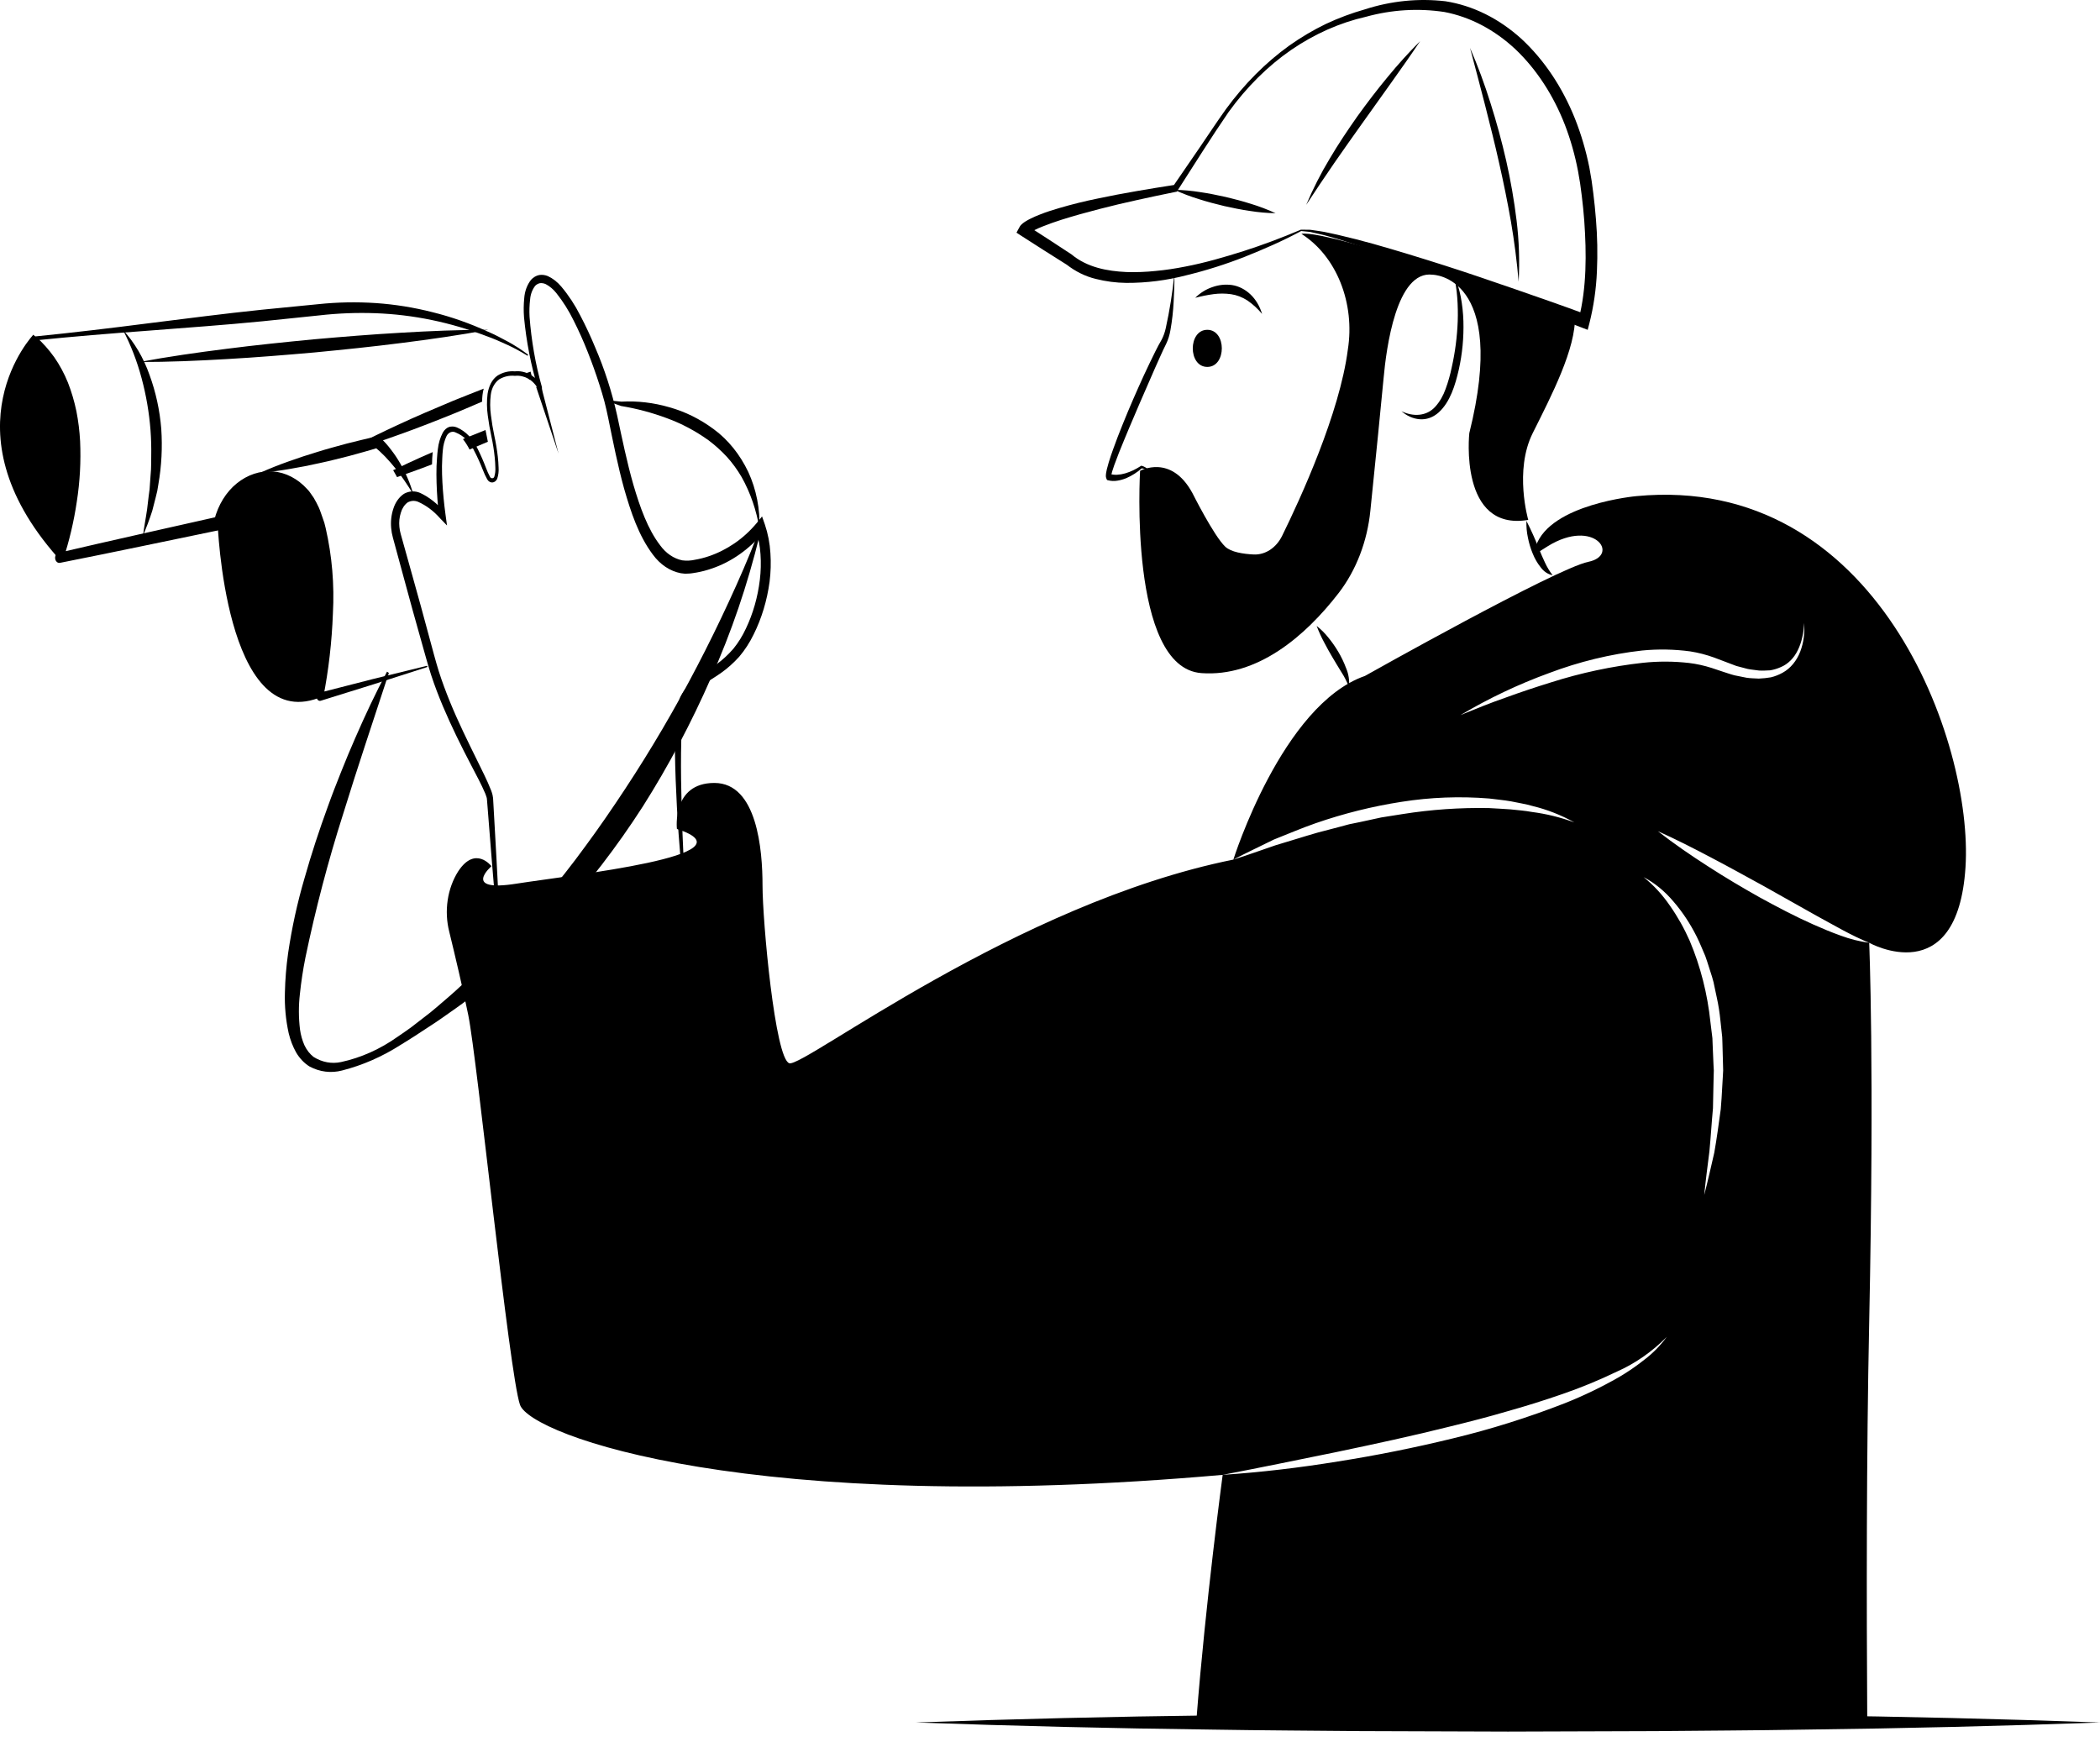 <svg width="188" height="156" viewBox="0 0 188 156" fill="none" xmlns="http://www.w3.org/2000/svg">
<path d="M47.228 31.842L47.224 31.843C47.217 31.843 47.209 31.841 47.203 31.837L47.2 31.835C46.618 31.473 46.021 31.151 45.411 30.87C44.806 30.588 44.179 30.316 43.569 30.097L43.619 30.105L43.61 30.106C43.595 30.106 43.58 30.104 43.565 30.099L43.553 30.094C40.332 28.855 36.987 28.165 33.612 28.042C31.93 27.981 30.247 28.047 28.571 28.239L23.494 28.765C20.107 29.099 16.714 29.339 13.323 29.603C9.931 29.855 6.541 30.128 3.155 30.474L3.228 30.156C3.827 30.69 4.375 31.304 4.862 31.989C5.343 32.681 5.753 33.443 6.083 34.258C6.403 35.078 6.656 35.935 6.839 36.815C7.013 37.698 7.124 38.597 7.172 39.503C7.254 41.313 7.155 43.129 6.876 44.91C6.613 46.698 6.199 48.449 5.641 50.133L5.238 49.497C7.62 48.945 10.002 48.389 12.387 47.858L19.54 46.249L19.149 46.681L19.201 46.492L19.185 46.544C19.532 45.202 20.244 44.047 21.204 43.273C22.157 42.502 23.288 42.128 24.429 42.206C25.575 42.297 26.662 42.86 27.513 43.804C27.624 43.913 27.724 44.038 27.812 44.176L28.088 44.574C28.254 44.854 28.407 45.146 28.546 45.447C28.678 45.746 28.768 46.054 28.881 46.357C28.933 46.51 28.99 46.66 29.038 46.814L29.156 47.284C29.726 49.769 29.944 52.355 29.803 54.931C29.71 57.471 29.419 59.995 28.934 62.468L28.577 62.029L33.386 60.796L38.204 59.615C38.216 59.612 38.229 59.615 38.239 59.624C38.249 59.632 38.257 59.645 38.26 59.66C38.262 59.674 38.26 59.69 38.254 59.703C38.247 59.716 38.237 59.725 38.225 59.729L33.473 61.257L28.712 62.74C28.664 62.755 28.614 62.755 28.566 62.74C28.518 62.725 28.474 62.695 28.438 62.654C28.402 62.612 28.375 62.56 28.36 62.503C28.345 62.445 28.341 62.384 28.351 62.324L28.354 62.3C28.739 59.86 28.958 57.385 29.011 54.9C29.097 52.447 28.842 49.995 28.258 47.647L28.145 47.218C28.1 47.08 28.047 46.947 27.999 46.81C27.896 46.544 27.81 46.257 27.696 46.007C27.566 45.775 27.465 45.517 27.317 45.303L27.092 44.987C27.023 44.877 26.941 44.778 26.85 44.693C26.161 43.949 25.287 43.511 24.37 43.45C23.448 43.386 22.534 43.686 21.762 44.307C20.994 44.928 20.419 45.849 20.13 46.921L20.115 46.972C20.112 46.987 20.108 47.001 20.104 47.015L20.072 47.104C20.039 47.193 19.99 47.27 19.927 47.33C19.864 47.39 19.791 47.43 19.713 47.447L12.542 48.935C10.153 49.437 7.76 49.913 5.367 50.394C5.301 50.407 5.233 50.398 5.17 50.368C5.108 50.338 5.053 50.288 5.011 50.223C4.97 50.157 4.944 50.08 4.936 49.998C4.927 49.916 4.937 49.833 4.964 49.758C5.533 48.148 5.976 46.475 6.288 44.763C6.613 43.049 6.759 41.29 6.723 39.531C6.699 38.653 6.614 37.78 6.469 36.921C6.315 36.065 6.084 35.233 5.779 34.439C5.469 33.65 5.08 32.91 4.623 32.237C4.158 31.568 3.634 30.966 3.059 30.441L3.055 30.437C3.033 30.416 3.016 30.386 3.007 30.352C2.998 30.319 2.998 30.282 3.006 30.248C3.014 30.214 3.031 30.184 3.053 30.162C3.076 30.14 3.103 30.126 3.132 30.123C6.518 29.786 9.9 29.379 13.279 28.946C16.66 28.526 20.039 28.082 23.424 27.732L28.504 27.232C30.213 27.053 31.931 27.021 33.645 27.135C35.357 27.252 37.06 27.526 38.74 27.956C40.417 28.372 42.065 28.951 43.667 29.689L43.61 29.677L43.619 29.678L43.632 29.678C43.645 29.679 43.657 29.681 43.669 29.686C44.304 29.965 44.898 30.273 45.502 30.605C46.103 30.933 46.686 31.311 47.247 31.733L47.224 31.726L47.228 31.726C47.24 31.727 47.252 31.733 47.261 31.744C47.269 31.755 47.274 31.769 47.274 31.784C47.274 31.799 47.269 31.814 47.261 31.825C47.252 31.835 47.24 31.842 47.228 31.842ZM67.993 47.354C67.723 45.692 67.179 44.115 66.397 42.719C66.006 42.049 65.557 41.434 65.057 40.885C64.551 40.343 64.008 39.854 63.435 39.423C62.257 38.579 61.001 37.913 59.693 37.438C58.367 36.946 57.011 36.584 55.638 36.356L55.611 36.352C55.142 36.192 54.674 36.021 54.208 35.839C54.697 35.868 55.184 35.911 55.669 35.964L55.642 35.96C57.076 35.883 58.512 36.051 59.908 36.458C61.326 36.849 62.683 37.522 63.925 38.448C65.191 39.383 66.245 40.693 66.99 42.257C67.706 43.808 68.054 45.574 67.993 47.354Z" fill="black"/>
<path d="M23.29 42.331C24.134 41.946 24.988 41.611 25.847 41.308C26.706 41 27.569 40.715 28.437 40.455C29.302 40.18 30.177 39.956 31.048 39.714C31.924 39.498 32.798 39.272 33.681 39.09L33.885 39.048L34.013 39.163C34.375 39.492 34.709 39.862 35.01 40.267C35.309 40.652 35.584 41.063 35.832 41.495C36.081 41.923 36.304 42.37 36.5 42.833C36.698 43.292 36.865 43.768 37 44.257C36.747 43.84 36.487 43.437 36.219 43.047C35.947 42.658 35.673 42.27 35.387 41.917C35.095 41.56 34.797 41.214 34.486 40.888C34.183 40.575 33.866 40.28 33.535 40.007L33.867 40.081C33.002 40.354 32.129 40.583 31.258 40.825C30.381 41.041 29.509 41.276 28.627 41.459C27.747 41.658 26.863 41.832 25.974 41.98C25.087 42.135 24.193 42.258 23.29 42.331ZM11 29.529C12.035 30.656 12.849 32.034 13.386 33.568C13.948 35.102 14.303 36.73 14.437 38.393C14.549 40.051 14.463 41.721 14.18 43.351C14.146 43.554 14.12 43.758 14.079 43.958L13.934 44.554L13.631 45.734C13.386 46.504 13.099 47.254 12.798 47.986C12.896 47.169 13.058 46.387 13.17 45.594L13.312 44.404L13.391 43.814C13.412 43.617 13.418 43.417 13.432 43.219C13.456 42.822 13.483 42.428 13.518 42.035C13.543 41.641 13.53 41.245 13.538 40.851C13.553 40.065 13.531 39.279 13.473 38.495C13.35 36.929 13.085 35.383 12.682 33.883C12.277 32.355 11.712 30.893 11 29.529Z" fill="black"/>
<path d="M36.597 41.435C37.306 41.106 38.021 40.783 38.739 40.476C38.7 40.84 38.679 41.207 38.677 41.575C38.061 41.815 37.441 42.044 36.817 42.267C36.395 42.417 35.972 42.568 35.546 42.718C35.487 42.607 35.429 42.501 35.37 42.401C35.312 42.294 35.249 42.194 35.195 42.099C35.662 41.871 36.13 41.653 36.597 41.435ZM43.676 39.55C43.128 39.784 42.589 40.018 42.041 40.247H42.037C41.866 39.911 41.667 39.599 41.444 39.316L41.646 39.232C42.252 38.986 42.859 38.741 43.465 38.501C43.537 38.88 43.613 39.232 43.676 39.55ZM40.59 35.873C41.493 35.511 42.396 35.148 43.303 34.797C43.205 35.171 43.158 35.563 43.164 35.957C42.405 36.292 41.637 36.61 40.873 36.933C39.18 37.62 37.477 38.294 35.761 38.903C34.966 39.193 34.167 39.47 33.362 39.734C32.437 40.041 31.512 40.331 30.573 40.582C30.946 40.375 31.319 40.169 31.696 39.968C31.701 39.968 31.701 39.968 31.705 39.963C32.972 39.293 34.256 38.674 35.541 38.077C37.212 37.296 38.901 36.582 40.59 35.873ZM47.656 33.898C47.58 33.938 47.504 33.977 47.427 34.01C47.231 33.806 47.009 33.642 46.771 33.525C47.014 33.441 47.256 33.357 47.499 33.274C47.557 33.508 47.611 33.72 47.656 33.898ZM5.144 49.885C-4.997 38.389 2.985 29.968 2.985 29.968C10.073 36.342 5.144 49.885 5.144 49.885ZM28.502 62.499C20.133 65.599 19.478 46.746 19.478 46.746C19.488 46.707 19.498 46.669 19.508 46.63C20.766 41.83 26.159 41.209 28.02 45.698C30.541 51.78 28.502 62.499 28.502 62.499ZM34.814 60.247C33.428 64.489 32.01 68.687 30.705 72.923C29.371 77.107 28.248 81.39 27.34 85.747C27.126 86.816 26.962 87.9 26.848 88.992C26.724 90.05 26.728 91.125 26.859 92.181C26.928 92.678 27.064 93.157 27.261 93.598C27.461 94.017 27.74 94.37 28.072 94.629C28.832 95.107 29.695 95.268 30.534 95.087C32.316 94.703 34.03 93.936 35.6 92.821C35.998 92.547 36.398 92.276 36.791 91.99L37.955 91.09C38.741 90.512 39.477 89.834 40.23 89.198C40.981 88.556 41.695 87.848 42.427 87.179L43.49 86.115C43.844 85.76 44.208 85.423 44.549 85.049C45.236 84.308 45.95 83.614 46.617 82.848L47.635 81.726L48.626 80.569C49.943 79.019 51.209 77.409 52.425 75.738C53.65 74.079 54.825 72.365 55.973 70.622C58.274 67.128 60.417 63.478 62.391 59.688C63.382 57.79 64.332 55.856 65.242 53.886C66.154 51.919 67.026 49.915 67.821 47.86L68 47.939C66.925 52.35 65.476 56.606 63.677 60.636C61.902 64.698 59.853 68.566 57.552 72.198C55.227 75.816 52.644 79.169 49.837 82.215L48.783 83.352L47.7 84.446C46.982 85.182 46.231 85.867 45.481 86.548C44.729 87.227 43.948 87.857 43.174 88.494C42.378 89.09 41.602 89.722 40.792 90.285C39.983 90.85 39.185 91.432 38.36 91.955C37.542 92.492 36.727 93.033 35.891 93.535C34.227 94.603 32.452 95.38 30.617 95.845C29.638 96.101 28.619 95.974 27.701 95.48C27.227 95.184 26.817 94.752 26.506 94.22C26.213 93.693 25.989 93.112 25.843 92.498C25.584 91.32 25.47 90.101 25.505 88.881C25.531 87.698 25.627 86.52 25.791 85.354C26.127 83.064 26.619 80.813 27.262 78.627C27.878 76.445 28.582 74.312 29.347 72.218C29.721 71.167 30.128 70.135 30.538 69.106C30.945 68.075 31.373 67.058 31.814 66.05C32.694 64.033 33.62 62.049 34.647 60.136L34.814 60.247ZM12.487 32.411C15.074 31.927 17.668 31.56 20.265 31.233C22.86 30.899 25.46 30.634 28.061 30.383C30.663 30.153 33.267 29.938 35.874 29.791C38.48 29.637 41.09 29.525 43.706 29.529C41.119 30.014 38.525 30.382 35.929 30.709C33.333 31.042 30.733 31.308 28.132 31.558C25.529 31.786 22.926 32.001 20.319 32.148C17.712 32.301 15.103 32.414 12.487 32.411Z" fill="black"/>
<path d="M44.815 86.13C44.449 82.075 44.097 78.014 43.782 73.948L43.662 72.423L43.601 71.661C43.595 71.602 43.594 71.525 43.584 71.48C43.573 71.444 43.564 71.406 43.557 71.369C43.527 71.267 43.492 71.167 43.453 71.07C43.093 70.216 42.62 69.362 42.181 68.51C41.286 66.803 40.422 65.054 39.65 63.233C39.268 62.319 38.908 61.388 38.594 60.426C38.283 59.453 38.022 58.483 37.752 57.526C37.209 55.604 36.672 53.68 36.154 51.747L35.368 48.852L35.172 48.129C35.095 47.855 35.044 47.571 35.019 47.282C34.964 46.696 35.03 46.101 35.211 45.555C35.391 44.974 35.733 44.495 36.174 44.205C36.63 43.955 37.144 43.929 37.615 44.133C38.424 44.512 39.162 45.095 39.784 45.845L39.299 46.186C39.187 45.201 39.114 44.21 39.083 43.217C39.068 42.721 39.065 42.219 39.081 41.723C39.115 41.222 39.131 40.714 39.198 40.217C39.256 39.688 39.407 39.182 39.641 38.735C39.78 38.483 39.985 38.301 40.22 38.22C40.447 38.162 40.681 38.178 40.901 38.267C41.694 38.604 42.359 39.296 42.77 40.209L42.629 40.113H42.633L42.725 40.113L42.773 40.207C43.044 40.75 43.29 41.313 43.508 41.893C43.61 42.168 43.729 42.433 43.864 42.685C43.948 42.809 43.947 42.807 44.066 42.816C44.103 42.82 44.141 42.811 44.173 42.788C44.206 42.765 44.233 42.73 44.249 42.688C44.331 42.424 44.364 42.14 44.346 41.857C44.339 41.547 44.32 41.237 44.287 40.93C44.224 40.308 44.126 39.693 43.994 39.089C43.86 38.473 43.752 37.849 43.67 37.219C43.577 36.575 43.57 35.916 43.649 35.269C43.698 34.934 43.798 34.613 43.943 34.324C44.095 34.031 44.302 33.791 44.546 33.623C45.029 33.327 45.566 33.198 46.102 33.248L46.074 33.249C46.303 33.222 46.533 33.231 46.759 33.278C46.984 33.323 47.203 33.401 47.413 33.509C47.837 33.731 48.206 34.094 48.477 34.559L48.46 34.534C48.495 34.581 48.516 34.642 48.518 34.706L48.515 35.648L48.169 34.81L48.165 34.799L48.161 34.789L48.153 34.762C47.535 32.713 47.118 30.576 46.912 28.401C46.869 27.837 46.875 27.27 46.931 26.708C46.973 26.081 47.19 25.493 47.544 25.047C47.751 24.823 48.004 24.676 48.274 24.623C48.536 24.584 48.801 24.618 49.051 24.722C49.498 24.931 49.907 25.252 50.253 25.664C50.902 26.435 51.472 27.304 51.951 28.25C52.434 29.169 52.877 30.119 53.28 31.096C54.118 33.035 54.779 35.085 55.252 37.208C55.702 39.31 56.127 41.393 56.704 43.403C57.286 45.388 57.988 47.385 59.106 48.833C59.624 49.543 60.319 50.014 61.078 50.169C61.468 50.22 61.861 50.2 62.247 50.11C62.657 50.039 63.063 49.935 63.463 49.798C64.265 49.527 65.037 49.137 65.766 48.638C66.486 48.146 67.151 47.538 67.744 46.829L68.221 46.237L68.475 46.961C68.75 47.775 68.917 48.639 68.97 49.52C69.027 50.374 69.003 51.234 68.897 52.081C68.672 53.756 68.188 55.36 67.469 56.803C67.113 57.535 66.679 58.205 66.18 58.793C65.672 59.357 65.118 59.851 64.526 60.267C63.943 60.677 63.346 61.017 62.799 61.398C62.265 61.722 61.808 62.215 61.474 62.828C61.195 63.493 61.048 64.231 61.044 64.981C61.001 65.78 60.977 66.585 60.969 67.393C60.953 69.008 60.978 70.629 61.024 72.249C61.074 73.869 61.124 75.49 61.208 77.109C61.3 78.725 61.372 80.352 61.589 81.944L61.503 81.969C61.226 80.371 61.097 78.752 60.947 77.137C60.81 75.519 60.685 73.9 60.6 72.276C60.514 70.653 60.449 69.026 60.425 67.394C60.412 66.578 60.417 65.758 60.44 64.936C60.429 64.058 60.587 63.19 60.903 62.405C61.286 61.657 61.819 61.047 62.45 60.639C63.032 60.216 63.614 59.869 64.158 59.468C64.693 59.076 65.193 58.613 65.65 58.088C66.089 57.55 66.468 56.941 66.776 56.277C67.415 54.938 67.838 53.457 68.023 51.916C68.116 51.156 68.136 50.386 68.082 49.621C68.035 48.88 67.896 48.152 67.671 47.464L68.401 47.596C67.084 49.178 65.469 50.317 63.705 50.908C63.269 51.06 62.826 51.176 62.378 51.256C62.15 51.286 61.94 51.34 61.696 51.351L61.328 51.365C61.206 51.356 61.082 51.338 60.96 51.324C59.991 51.144 59.102 50.552 58.442 49.648C57.156 47.931 56.471 45.828 55.878 43.767C55.301 41.688 54.887 39.56 54.459 37.472C54.349 36.952 54.241 36.434 54.109 35.943C53.975 35.442 53.823 34.944 53.665 34.448C53.348 33.456 52.998 32.476 52.617 31.518C52.24 30.56 51.823 29.627 51.367 28.724C50.93 27.828 50.41 27 49.818 26.255C49.544 25.906 49.217 25.629 48.856 25.439C48.696 25.366 48.525 25.336 48.354 25.351C48.194 25.377 48.042 25.459 47.916 25.586C47.655 25.916 47.493 26.348 47.458 26.81C47.396 27.323 47.379 27.842 47.408 28.359C47.569 30.497 47.937 32.603 48.506 34.63L48.494 34.593L48.499 34.604L48.15 34.708C48.15 34.736 48.154 34.764 48.162 34.79C48.17 34.815 48.183 34.839 48.199 34.858L48.182 34.833C47.956 34.423 47.644 34.099 47.28 33.895C46.914 33.695 46.515 33.609 46.117 33.648L46.099 33.65L46.089 33.649C45.611 33.597 45.13 33.704 44.696 33.959C44.494 34.103 44.321 34.302 44.19 34.541C44.058 34.78 43.972 35.054 43.937 35.341C43.861 35.947 43.864 36.564 43.948 37.169C44.024 37.789 44.126 38.404 44.254 39.011C44.389 39.627 44.493 40.253 44.566 40.886C44.602 41.205 44.626 41.526 44.635 41.849C44.661 42.199 44.618 42.551 44.508 42.874C44.463 42.968 44.4 43.047 44.325 43.103C44.249 43.159 44.164 43.191 44.077 43.196C43.989 43.201 43.902 43.179 43.823 43.131C43.743 43.084 43.675 43.013 43.623 42.924C43.472 42.655 43.339 42.37 43.226 42.072C43.007 41.51 42.763 40.964 42.493 40.438L42.633 40.532L42.629 40.532L42.538 40.532L42.488 40.436C42.121 39.619 41.519 39.008 40.805 38.727C40.66 38.648 40.497 38.636 40.345 38.694C40.194 38.751 40.063 38.874 39.977 39.04C39.794 39.428 39.68 39.861 39.644 40.309C39.591 40.782 39.589 41.258 39.568 41.734C39.564 42.219 39.578 42.699 39.605 43.182C39.659 44.148 39.752 45.11 39.883 46.064L40.018 47.047L39.397 46.405C38.827 45.754 38.158 45.252 37.431 44.929C37.121 44.799 36.783 44.82 36.485 44.988C36.206 45.198 35.994 45.523 35.884 45.906C35.755 46.309 35.711 46.747 35.755 47.178C35.775 47.397 35.816 47.612 35.876 47.819L36.078 48.541L36.886 51.431C37.431 53.355 37.956 55.287 38.475 57.221C38.739 58.191 38.99 59.159 39.276 60.084C39.571 61.014 39.913 61.926 40.278 62.825C41.012 64.623 41.864 66.349 42.719 68.083C43.142 68.961 43.586 69.801 43.966 70.765C44.016 70.897 44.059 71.033 44.094 71.172C44.111 71.258 44.126 71.346 44.138 71.433C44.148 71.513 44.147 71.564 44.152 71.632L44.195 72.393L44.281 73.917C44.517 77.98 44.717 82.047 44.903 86.12L44.815 86.13Z" fill="black"/>
<path d="M50 40.603L48 34.65L48.412 34.451L50 40.603Z" fill="black"/>
<path d="M116.487 20.684C114.851 21.567 113.147 22.309 111.44 22.99C109.725 23.664 107.981 24.216 106.218 24.644C104.444 25.107 102.639 25.336 100.829 25.328C99.91 25.318 98.995 25.198 98.094 24.971C97.166 24.746 96.277 24.308 95.472 23.678L95.511 23.707C94.157 22.846 92.796 22.003 91.449 21.124L91 20.83L91.27 20.334C91.303 20.268 91.344 20.208 91.391 20.158C91.414 20.131 91.438 20.106 91.464 20.084C91.505 20.048 91.553 20.001 91.589 19.977C91.663 19.925 91.744 19.86 91.814 19.821C91.961 19.729 92.106 19.65 92.248 19.581C92.534 19.439 92.819 19.313 93.104 19.205C93.673 18.975 94.245 18.802 94.817 18.631C95.962 18.295 97.111 18.01 98.263 17.777C99.415 17.531 100.568 17.314 101.723 17.115C102.877 16.907 104.033 16.733 105.188 16.549L105.032 16.659L107.395 13.214C108.184 12.064 108.944 10.897 109.759 9.76C111.407 7.51 113.315 5.596 115.418 4.083C116.473 3.336 117.57 2.687 118.699 2.142C119.833 1.612 120.993 1.178 122.172 0.844C124.534 0.078 126.982 -0.169 129.409 0.113C131.867 0.5 134.209 1.663 136.223 3.496C138.227 5.357 139.86 7.792 140.989 10.604C141.548 12.009 141.984 13.489 142.289 15.015L142.487 16.17C142.542 16.552 142.595 16.931 142.64 17.314C142.736 18.079 142.814 18.847 142.874 19.62C143.004 21.172 143.033 22.734 142.963 24.292C142.897 25.873 142.67 27.437 142.289 28.945L142.136 29.531L141.673 29.354L135.415 26.957L129.139 24.63C127.048 23.854 124.951 23.101 122.845 22.398C121.793 22.037 120.739 21.696 119.68 21.375C119.149 21.235 118.621 21.054 118.086 20.947L117.284 20.764L116.487 20.684ZM116.465 20.562L117.3 20.573L118.117 20.692C118.663 20.765 119.196 20.911 119.738 21.017C120.812 21.269 121.885 21.537 122.951 21.837C125.083 22.44 127.205 23.093 129.322 23.768C131.439 24.442 133.545 25.171 135.651 25.896C137.756 26.629 139.861 27.353 141.958 28.134L141.341 28.542C142.044 25.764 142.039 22.717 141.828 19.751C141.772 19.006 141.697 18.263 141.605 17.521C141.561 17.15 141.51 16.779 141.457 16.411L141.273 15.331C141 13.896 140.606 12.504 140.096 11.178C139.062 8.52 137.552 6.209 135.689 4.43C133.808 2.666 131.618 1.514 129.308 1.074C126.964 0.721 124.59 0.866 122.282 1.503C119.941 2.035 117.681 3.037 115.587 4.472C113.493 5.918 111.601 7.796 109.989 10.03C108.421 12.31 106.927 14.712 105.413 17.068L105.356 17.158L105.256 17.178C104.11 17.416 102.962 17.645 101.82 17.905C100.676 18.156 99.534 18.424 98.4 18.72C97.265 19.013 96.134 19.327 95.017 19.679C94.459 19.857 93.905 20.051 93.365 20.267C93.093 20.371 92.827 20.491 92.573 20.619C92.444 20.682 92.322 20.75 92.207 20.822C92.144 20.857 92.103 20.896 92.05 20.931C92.03 20.945 92.012 20.961 91.994 20.979C91.983 20.987 91.975 20.994 91.981 20.99C91.987 20.976 91.965 21.022 92.025 20.912L91.846 20.122C93.201 20.98 94.542 21.875 95.889 22.752L95.911 22.766L95.929 22.781C97.328 23.942 99.116 24.277 100.846 24.356C101.725 24.383 102.603 24.35 103.479 24.257C104.359 24.176 105.238 24.041 106.113 23.867C107.866 23.532 109.601 23.026 111.328 22.48C113.058 21.927 114.759 21.284 116.465 20.562Z" fill="black"/>
<path d="M127.133 3.689C126.296 4.939 125.438 6.154 124.577 7.363L121.995 10.982C121.134 12.186 120.281 13.398 119.434 14.617C118.593 15.844 117.762 17.078 116.936 18.341C117.549 16.895 118.252 15.513 119.038 14.209C119.812 12.893 120.652 11.647 121.511 10.425C122.381 9.215 123.278 8.038 124.213 6.912C125.142 5.774 126.116 4.699 127.133 3.689ZM131.602 4.287C132.295 5.884 132.907 7.535 133.435 9.23C133.973 10.92 134.442 12.643 134.843 14.399C135.241 16.156 135.551 17.944 135.772 19.75C135.992 21.559 136.053 23.393 135.955 25.219C135.8 23.421 135.571 21.634 135.27 19.866C134.965 18.106 134.606 16.362 134.215 14.628C133.83 12.892 133.393 11.173 132.958 9.451C132.51 7.734 132.068 6.01 131.602 4.287ZM105.137 16.996C105.91 17.009 106.681 17.078 107.447 17.201C108.211 17.311 108.968 17.468 109.724 17.634C110.478 17.815 111.23 18.007 111.976 18.247C112.727 18.474 113.468 18.755 114.194 19.089C113.422 19.076 112.651 19.008 111.884 18.884C111.12 18.775 110.363 18.618 109.607 18.451C108.854 18.268 108.102 18.076 107.356 17.837C106.605 17.609 105.864 17.328 105.137 16.996ZM105.137 24.536C105.149 25.37 105.115 26.202 105.068 27.036C105.026 27.877 104.932 28.713 104.786 29.536C104.714 29.98 104.582 30.405 104.396 30.793C104.229 31.11 104.067 31.48 103.905 31.833C103.578 32.546 103.263 33.272 102.948 33.996C102.312 35.441 101.686 36.894 101.071 38.353C100.769 39.086 100.457 39.812 100.168 40.548C100.022 40.916 99.885 41.287 99.749 41.655C99.684 41.84 99.621 42.025 99.567 42.208C99.542 42.297 99.513 42.392 99.499 42.471C99.49 42.505 99.484 42.54 99.481 42.575C99.48 42.582 99.475 42.616 99.476 42.601C99.476 42.587 99.473 42.573 99.467 42.561C99.462 42.549 99.454 42.539 99.445 42.531L99.325 42.424C99.548 42.492 99.777 42.519 100.006 42.506C100.251 42.493 100.494 42.452 100.733 42.381C100.976 42.309 101.215 42.218 101.449 42.108C101.685 41.993 101.916 41.862 102.141 41.716L102.174 41.695L102.196 41.7C102.425 41.755 102.641 41.882 102.822 42.069C102.996 42.254 103.12 42.504 103.177 42.783C103.091 42.531 102.946 42.318 102.761 42.175C102.586 42.033 102.386 41.949 102.178 41.928L102.233 41.913C101.8 42.295 101.326 42.597 100.826 42.812C100.569 42.917 100.306 42.992 100.038 43.034C99.755 43.084 99.467 43.072 99.187 42.998L99.107 42.975L99.067 42.891C99.036 42.823 99.014 42.749 99.003 42.672C98.999 42.629 98.999 42.585 99.002 42.542C99.004 42.474 99.01 42.406 99.023 42.34C99.041 42.227 99.064 42.115 99.091 42.005C99.142 41.795 99.199 41.594 99.259 41.395C99.378 40.998 99.512 40.614 99.648 40.233C99.923 39.471 100.207 38.719 100.511 37.98C101.108 36.495 101.746 35.042 102.404 33.602C102.738 32.885 103.078 32.173 103.429 31.466C103.608 31.111 103.783 30.77 103.996 30.411C104.16 30.095 104.284 29.748 104.363 29.383C104.713 27.793 104.971 26.174 105.137 24.536Z" fill="black"/>
<path d="M106.752 44.15C104.833 40.601 102.065 42.157 102.065 42.157C102.065 42.157 100.995 59.785 107.551 60.265C112.541 60.63 116.834 56.995 119.853 53.081C121.416 51.043 122.406 48.467 122.681 45.718C123.091 41.702 123.706 35.636 123.862 33.887C124.102 31.201 125.009 24.169 128.259 24.597C128.259 24.597 135.056 24.678 131.538 38.779C131.538 38.779 130.578 47.603 136.815 46.548C136.815 46.548 135.535 42.136 137.214 38.779C138.893 35.421 141.101 31.177 140.996 28.263C140.996 28.263 118.985 20.458 116.506 20.937C118.032 21.903 119.259 23.431 120.007 25.296C120.755 27.16 120.986 29.264 120.664 31.297C119.933 36.999 116.415 44.651 114.783 47.969C114.524 48.498 114.151 48.933 113.702 49.228C113.254 49.523 112.747 49.667 112.236 49.644C111.291 49.598 110.206 49.432 109.69 48.946C108.671 47.987 106.752 44.15 106.752 44.15Z" fill="black"/>
<path d="M107 26.662C107.457 26.215 107.981 25.89 108.539 25.704C109.108 25.502 109.701 25.439 110.288 25.52C110.888 25.61 111.459 25.899 111.943 26.356C112.415 26.802 112.776 27.409 112.987 28.105C112.591 27.634 112.149 27.23 111.672 26.901C111.214 26.605 110.718 26.415 110.207 26.34C109.684 26.266 109.157 26.265 108.634 26.336C108.1 26.407 107.559 26.518 107 26.662ZM125.463 36.813C126.512 37.334 127.726 37.275 128.502 36.402C128.894 35.962 129.207 35.42 129.42 34.813C129.649 34.19 129.832 33.541 129.968 32.875C130.27 31.532 130.449 30.148 130.501 28.753C130.525 28.053 130.511 27.351 130.459 26.653C130.434 26.302 130.393 25.953 130.339 25.608C130.315 25.433 130.28 25.263 130.243 25.091C130.215 24.918 130.159 24.753 130.079 24.607C130.276 24.875 130.424 25.194 130.512 25.542C130.617 25.882 130.705 26.23 130.775 26.584C130.908 27.295 130.987 28.022 131.01 28.753C131.052 30.219 130.912 31.685 130.596 33.097C130.282 34.468 129.826 35.986 128.809 36.914C128.309 37.368 127.7 37.588 127.086 37.535C126.503 37.486 125.942 37.236 125.463 36.813ZM117.872 56.042C118.255 56.34 118.61 56.693 118.928 57.095C119.248 57.487 119.543 57.91 119.811 58.36C120.082 58.815 120.315 59.304 120.508 59.819C120.732 60.338 120.823 60.933 120.768 61.521C120.58 61.03 120.346 60.57 120.071 60.15C119.813 59.719 119.542 59.296 119.289 58.855C119.03 58.418 118.779 57.97 118.539 57.507C118.288 57.04 118.065 56.55 117.872 56.042ZM136.652 46.636C137.067 47.45 137.445 48.292 137.784 49.16C137.955 49.575 138.125 49.985 138.315 50.375C138.504 50.786 138.734 51.164 139 51.499C138.586 51.426 138.205 51.173 137.921 50.783C137.631 50.423 137.39 50.004 137.207 49.545C137.023 49.099 136.881 48.626 136.785 48.138C136.679 47.649 136.635 47.142 136.652 46.636Z" fill="black"/>
<path d="M146.502 44.419C146.502 44.419 138.802 45.109 137.502 48.883L137.736 49.424L138.595 48.883C142.726 46.358 145.062 49.712 142.191 50.303C139.315 50.888 122.193 60.519 122.193 60.519C114.768 63.099 110.416 76.962 110.416 76.962C111.613 76.332 112.833 75.768 114.043 75.166C115.285 74.674 116.518 74.144 117.774 73.707C120.295 72.833 122.865 72.192 125.464 71.79C128.068 71.379 130.698 71.279 133.317 71.492C133.969 71.58 134.622 71.63 135.274 71.746C135.918 71.884 136.57 71.978 137.209 72.166C138.495 72.476 139.746 72.967 140.94 73.63C139.699 73.174 138.426 72.862 137.137 72.696C136.498 72.575 135.85 72.536 135.211 72.464C134.568 72.414 133.924 72.387 133.281 72.348C130.704 72.3 128.128 72.479 125.572 72.884L123.655 73.188L121.747 73.602L120.793 73.796L119.848 74.05C119.214 74.221 118.584 74.387 117.949 74.547C116.689 74.906 115.438 75.315 114.174 75.685C112.923 76.105 111.681 76.569 110.416 76.962C90.94 80.884 71.936 95.587 70.663 95.195C69.385 94.802 68.264 82.454 68.264 79.277C68.264 76.105 67.787 70.099 63.953 70.099C60.124 70.099 60.601 74.216 60.601 74.216C67.787 76.569 51.182 78.337 46.232 79.116C41.282 79.901 43.996 77.553 43.996 77.553C43.996 77.553 42.56 75.669 41.021 78.011C40.541 78.767 40.217 79.654 40.078 80.597C39.938 81.541 39.987 82.511 40.22 83.426C40.711 85.437 41.435 88.487 41.921 90.879C42.722 94.802 45.593 123.03 46.552 125.776C47.51 128.517 67.306 135.771 109.458 132.047C112.873 131.39 116.275 130.694 119.677 129.997C123.075 129.285 126.472 128.555 129.843 127.71C131.53 127.296 133.218 126.865 134.887 126.373C136.566 125.903 138.231 125.382 139.882 124.809C141.535 124.24 143.163 123.568 144.76 122.798C146.378 122.083 147.885 121.035 149.215 119.699C148.629 120.486 147.957 121.171 147.217 121.732C146.486 122.312 145.726 122.834 144.94 123.295C143.364 124.196 141.744 124.977 140.089 125.633C136.786 126.921 133.425 127.977 130.023 128.793C126.625 129.622 123.211 130.307 119.781 130.848C116.352 131.406 112.909 131.815 109.458 132.047C109.458 132.047 107.923 143.501 107.122 153.805H167.162C167.099 143.744 167.085 130.412 167.337 118.422C167.814 95.294 167.337 84.409 167.337 84.409C166.474 84.292 165.621 84.078 164.79 83.769C163.958 83.476 163.143 83.128 162.329 82.769C160.704 82.05 159.12 81.21 157.545 80.349C155.979 79.47 154.431 78.553 152.905 77.564C151.38 76.586 149.872 75.553 148.414 74.415C150.039 75.144 151.627 75.956 153.207 76.79C154.786 77.614 156.348 78.487 157.918 79.343L162.594 81.973C164.164 82.824 165.699 83.741 167.337 84.409C167.337 84.409 175.239 88.824 175.959 77.647C176.675 66.475 168.053 42.363 146.502 44.419ZM149.818 80.719C150.613 81.639 151.305 82.683 151.879 83.824C152.163 84.393 152.406 84.995 152.662 85.592C152.883 86.205 153.063 86.835 153.27 87.459C153.368 87.772 153.446 88.093 153.504 88.421L153.711 89.393C153.851 90.039 153.953 90.696 154.017 91.36L154.125 92.355L154.179 92.852L154.197 93.349L154.251 95.344L154.264 95.841L154.237 96.338L154.179 97.333C154.143 97.996 154.107 98.653 154.048 99.311C153.868 100.615 153.697 101.919 153.468 103.206C153.175 104.477 152.892 105.742 152.568 106.991C152.698 105.681 152.865 104.394 153.031 103.106C153.157 101.814 153.229 100.515 153.351 99.228L153.391 97.289L153.414 96.322L153.427 95.841L153.4 95.36L153.319 93.432L153.301 92.951L153.243 92.476L153.126 91.526C152.862 88.986 152.236 86.523 151.276 84.249C150.78 83.122 150.185 82.065 149.503 81.094C148.823 80.101 148.027 79.237 147.141 78.531C148.135 79.053 149.042 79.794 149.818 80.719ZM161.163 58.342C160.841 59.174 160.289 59.84 159.606 60.22C159.268 60.41 158.913 60.551 158.548 60.64C158.184 60.704 157.818 60.742 157.45 60.756C157.086 60.734 156.717 60.734 156.357 60.679L155.286 60.464C154.93 60.375 154.588 60.248 154.237 60.138L153.225 59.8C152.565 59.589 151.892 59.441 151.213 59.358C149.838 59.201 148.454 59.195 147.078 59.342C144.297 59.65 141.541 60.238 138.838 61.099C137.479 61.519 136.12 61.972 134.775 62.464C133.42 62.933 132.088 63.475 130.747 64.022C133.297 62.513 135.941 61.259 138.654 60.27C141.373 59.24 144.172 58.56 147.006 58.242C148.44 58.102 149.882 58.128 151.312 58.32C152.032 58.433 152.744 58.616 153.441 58.867L155.443 59.624L156.447 59.889C156.784 59.961 157.122 59.977 157.459 60.032C157.797 60.06 158.134 60.027 158.467 60.016C158.798 59.962 159.122 59.863 159.435 59.723C160.072 59.454 160.609 58.916 160.951 58.204C161.128 57.842 161.262 57.452 161.347 57.043C161.449 56.631 161.503 56.203 161.509 55.773C161.588 56.652 161.468 57.541 161.163 58.342Z" fill="black"/>
<path d="M82 154.218C90.833 153.901 99.667 153.689 108.5 153.582C112.917 153.506 117.333 153.489 121.75 153.445L135 153.4L148.25 153.443C152.667 153.488 157.083 153.503 161.5 153.579C170.333 153.686 179.167 153.899 188 154.218C179.167 154.536 170.333 154.749 161.5 154.856C157.083 154.932 152.667 154.947 148.25 154.992L135 155.035L121.75 154.99C117.333 154.946 112.917 154.929 108.5 154.854C99.667 154.746 90.833 154.534 82 154.218ZM108.082 32.851C109.814 32.851 109.817 29.529 108.082 29.529C106.35 29.529 106.347 32.851 108.082 32.851Z" fill="black"/>
</svg>
